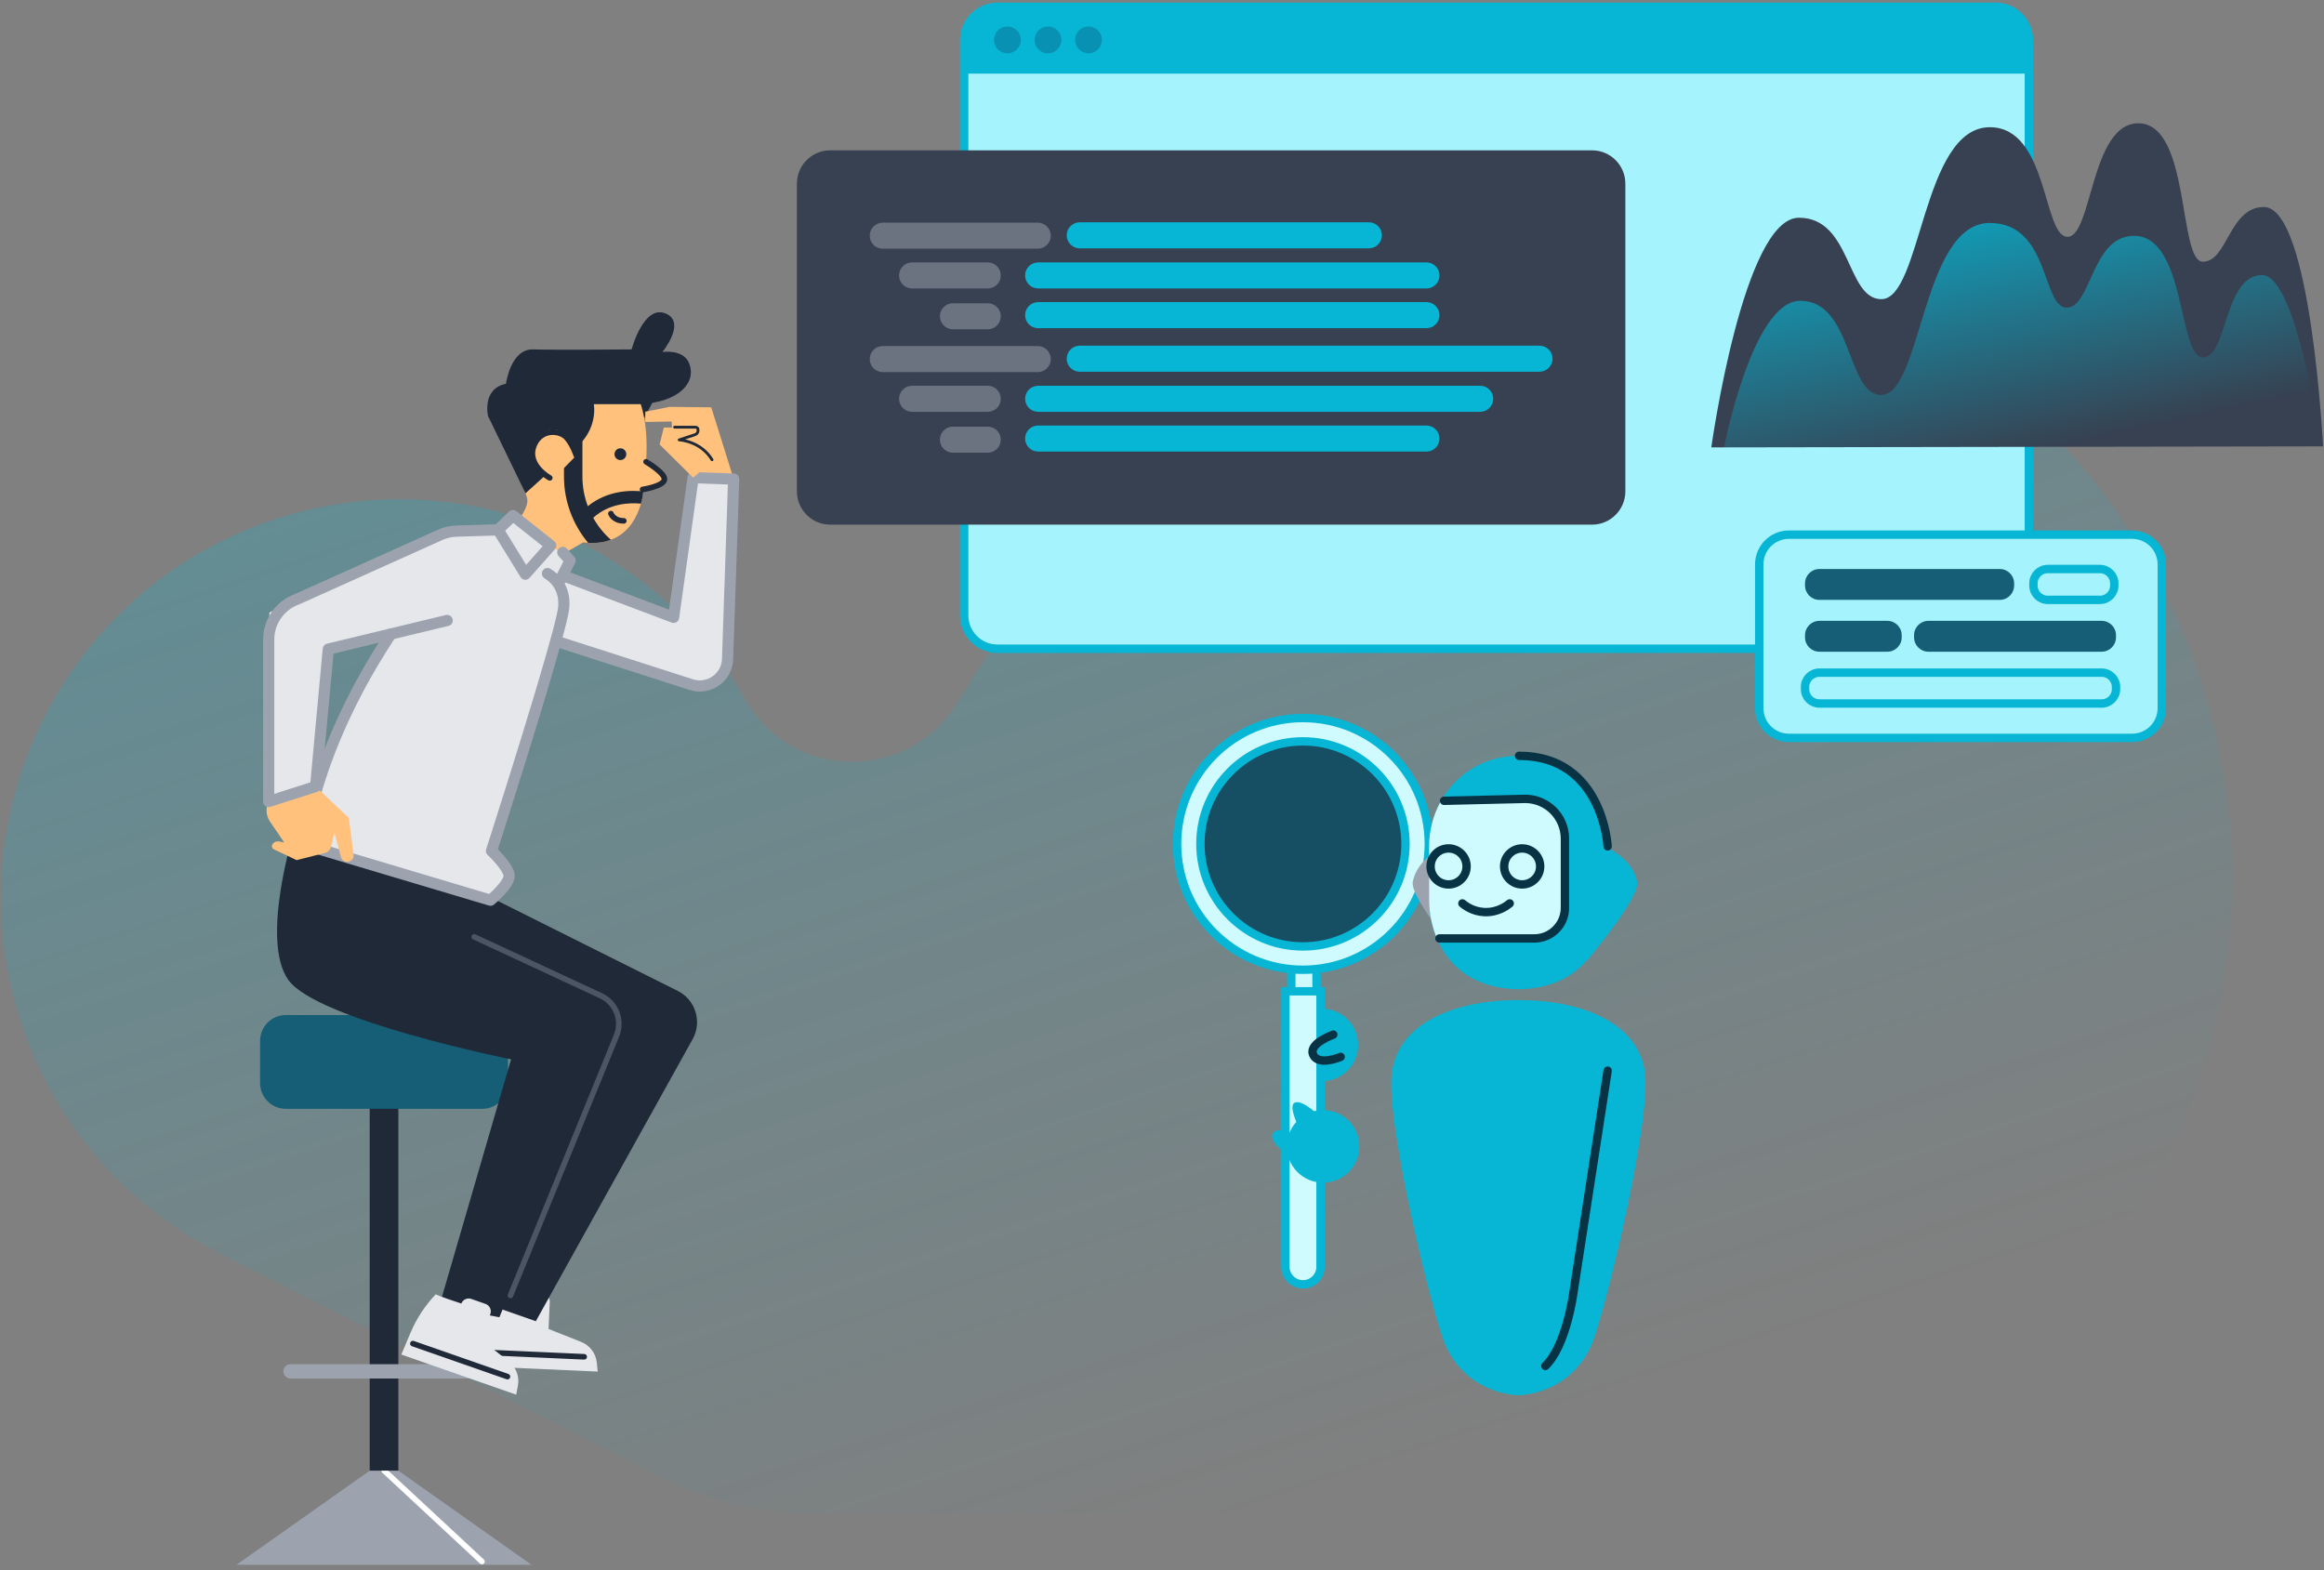 <svg width="444" height="300" viewBox="0 0 444 300" fill="none" xmlns="http://www.w3.org/2000/svg">
<rect x="0" y="0" width="444" height="300" fill="#808080" stroke="none"/>
<path d="M369.943 65.058C313.327 29.321 238.455 46.247 202.718 102.863L182.683 134.595C173.224 149.582 151.208 149.106 142.406 133.719C135.275 121.215 124.561 110.629 110.765 103.632C73.27 84.612 27.454 99.594 8.434 137.089C-10.586 174.584 4.396 220.4 41.891 239.42L126.318 282.245C135.035 286.625 145.14 289.226 155.561 289.199L180.023 289.135L305.545 288.804C345.331 288.393 384.92 268.433 407.737 232.284C443.486 175.668 426.559 100.801 369.943 65.058Z" fill="url(#paint0_linear_79_3714)" fill-opacity="0.32"/>
<path d="M251.53 182.479H246.702V191.008H251.53V182.479Z" fill="#CFFAFE" stroke="#06B6D4" stroke-width="1.602" stroke-miterlimit="10"/>
<path d="M252.54 206.572C256.366 206.572 259.467 203.471 259.467 199.645C259.467 195.819 256.366 192.718 252.54 192.718C248.714 192.718 245.612 195.819 245.612 199.645C245.612 203.471 248.714 206.572 252.54 206.572Z" fill="#06B6D4"/>
<path d="M248.929 245.387C247.076 245.387 245.575 243.886 245.575 242.033V189.396H252.289V242.033C252.289 243.886 250.788 245.387 248.929 245.387Z" fill="#CFFAFE" stroke="#06B6D4" stroke-width="1.602" stroke-miterlimit="10"/>
<path d="M248.929 185.283C262.209 185.283 272.975 174.517 272.975 161.237C272.975 147.957 262.209 137.191 248.929 137.191C235.649 137.191 224.883 147.957 224.883 161.237C224.883 174.517 235.649 185.283 248.929 185.283Z" fill="#CFFAFE" stroke="#06B6D4" stroke-width="1.602" stroke-miterlimit="10"/>
<path d="M248.929 180.828C259.749 180.828 268.52 172.057 268.52 161.237C268.52 150.417 259.749 141.646 248.929 141.646C238.109 141.646 229.338 150.417 229.338 161.237C229.338 172.057 238.109 180.828 248.929 180.828Z" fill="#164E63" stroke="#06B6D4" stroke-width="1.602" stroke-miterlimit="10"/>
<path d="M275.448 162.135C275.448 162.135 270.865 163.951 269.909 168.438C269.268 171.455 279.555 183.622 279.555 183.622L275.448 162.135Z" fill="#9CA3AF"/>
<path d="M307.025 162.017C307.025 162.017 311.821 163.95 312.777 168.437C313.418 171.454 303.131 183.622 303.131 183.622L307.025 162.017Z" fill="#06B6D4"/>
<path d="M273.028 161.707V171.978C273.028 173.762 273.344 176.251 274.316 178.782C274.348 178.873 274.385 178.969 274.422 179.06C276.335 183.83 280.618 188.647 289.559 188.995C289.73 189.005 289.901 189.005 290.083 189.005C290.264 189.011 290.441 189.005 290.611 188.995C299.558 188.647 303.847 183.824 305.759 179.049C306.806 176.432 307.148 173.826 307.148 171.978V161.701C307.148 154.48 302.757 147.846 295.947 145.422C294.142 144.775 292.208 144.423 290.222 144.407C288.203 144.391 286.242 144.727 284.405 145.358C280.367 146.752 277.157 149.62 275.186 153.23C273.798 155.778 273.028 158.689 273.028 161.707Z" fill="#06B6D4"/>
<path d="M273.028 161.707V171.978C273.028 173.762 273.343 176.251 274.316 178.783C275.181 179.119 276.121 179.306 277.104 179.306H291.263C295.52 179.306 298.97 175.856 298.97 171.599V160.703C298.97 156.446 295.52 152.996 291.263 152.996H277.104C276.441 152.996 275.8 153.081 275.186 153.236C273.797 155.779 273.028 158.69 273.028 161.707Z" fill="#CFFAFE"/>
<path d="M288.432 172.608C288.021 172.956 286.226 174.382 283.593 174.264C281.355 174.163 279.86 173.004 279.39 172.608" stroke="#083344" stroke-width="1.602" stroke-miterlimit="10" stroke-linecap="round" stroke-linejoin="round"/>
<path d="M276.292 257.351C277.926 260.801 280.26 262.959 282.541 264.305C286.381 266.58 290.083 266.58 290.083 266.58V266.457L290.099 266.58C290.099 266.58 299.515 266.58 303.89 257.351C306.314 252.239 315.426 214.632 314.283 205.082C313.135 195.538 302.442 191.078 290.088 191.078C288.171 191.078 286.29 191.185 284.474 191.398C274.641 192.584 266.859 197.023 265.893 205.082C264.755 214.632 273.862 252.239 276.292 257.351Z" fill="#06B6D4"/>
<path d="M307.142 204.564L300.583 247.096C300.583 247.096 299.248 257.153 295.237 260.977" stroke="#083344" stroke-width="1.602" stroke-miterlimit="10" stroke-linecap="round" stroke-linejoin="round"/>
<path d="M290.809 168.981C292.709 168.981 294.249 167.441 294.249 165.542C294.249 163.642 292.709 162.102 290.809 162.102C288.909 162.102 287.369 163.642 287.369 165.542C287.369 167.441 288.909 168.981 290.809 168.981Z" stroke="#083344" stroke-width="1.602" stroke-miterlimit="10" stroke-linecap="round" stroke-linejoin="round"/>
<path d="M276.751 168.981C278.651 168.981 280.191 167.441 280.191 165.542C280.191 163.642 278.651 162.102 276.751 162.102C274.851 162.102 273.311 163.642 273.311 165.542C273.311 167.441 274.851 168.981 276.751 168.981Z" stroke="#083344" stroke-width="1.602" stroke-miterlimit="10" stroke-linecap="round" stroke-linejoin="round"/>
<path d="M307.142 161.701C307.142 161.701 306.261 144.407 290.222 144.407" stroke="#083344" stroke-width="1.602" stroke-miterlimit="10" stroke-linecap="round" stroke-linejoin="round"/>
<path d="M275 179.301H293.127C296.358 179.301 298.981 176.684 298.981 173.447V160.239C298.981 156.04 295.579 152.633 291.375 152.633L275.891 153" stroke="#083344" stroke-width="1.602" stroke-miterlimit="10" stroke-linecap="round" stroke-linejoin="round"/>
<path d="M252.775 225.961C256.601 225.961 259.702 222.859 259.702 219.033C259.702 215.207 256.601 212.106 252.775 212.106C248.949 212.106 245.847 215.207 245.847 219.033C245.847 222.859 248.949 225.961 252.775 225.961Z" fill="#06B6D4"/>
<path d="M251.675 212.87C251.675 212.87 248.774 210.071 247.375 210.669C245.976 211.267 248.272 215.668 248.272 215.668L248.075 217.265C248.075 217.265 244.127 214.819 243.177 216.566C242.173 218.414 247.076 221.362 247.076 221.362L251.675 212.87Z" fill="#06B6D4"/>
<path d="M254.724 197.675C254.724 197.675 250.174 199.298 250.815 201.317C251.626 203.865 256.134 201.931 256.134 201.931" stroke="#083344" stroke-width="1.602" stroke-miterlimit="10" stroke-linecap="round" stroke-linejoin="round"/>
<path d="M101.556 298.974H45.181L73.371 279.057L101.556 298.974Z" fill="#9CA3AF"/>
<path d="M73.403 280.99L92.076 298.349" stroke="white" stroke-width="1.068" stroke-miterlimit="10" stroke-linecap="round"/>
<path d="M76.106 208.868H70.631V280.984H76.106V208.868Z" fill="#1F2937"/>
<path d="M92.124 211.854H54.619C51.895 211.854 49.689 209.648 49.689 206.924V198.865C49.689 196.141 51.895 193.935 54.619 193.935H92.124C94.848 193.935 97.054 196.141 97.054 198.865V206.924C97.054 209.648 94.843 211.854 92.124 211.854Z" fill="#155E75"/>
<path d="M55.505 263.38H91.232C91.991 263.38 92.599 262.766 92.599 262.013C92.599 261.254 91.985 260.646 91.232 260.646H55.505C54.747 260.646 54.138 261.26 54.138 262.013C54.138 262.766 54.747 263.38 55.505 263.38Z" fill="#9CA3AF"/>
<path d="M381.251 123.944H190.572C187.057 123.944 184.205 121.092 184.205 117.578V7.663C184.205 4.148 187.057 1.296 190.572 1.296H381.251C384.765 1.296 387.617 4.148 387.617 7.663V117.572C387.617 121.092 384.77 123.944 381.251 123.944Z" fill="#A5F3FC" stroke="#06B6D4" stroke-width="1.602" stroke-miterlimit="10"/>
<path d="M407.337 140.982H341.78C338.644 140.982 336.102 138.44 336.102 135.305V107.83C336.102 104.695 338.644 102.152 341.78 102.152H407.337C410.472 102.152 413.014 104.695 413.014 107.83V135.305C413.014 138.44 410.472 140.982 407.337 140.982Z" fill="#A5F3FC" stroke="#06B6D4" stroke-width="1.602" stroke-miterlimit="10"/>
<path d="M347.591 114.613H382.057C383.569 114.613 384.797 113.385 384.797 111.873V111.457C384.797 109.945 383.569 108.717 382.057 108.717H347.591C346.079 108.717 344.851 109.945 344.851 111.457V111.873C344.851 113.385 346.079 114.613 347.591 114.613Z" fill="#155E75"/>
<path d="M391.228 114.613H401.194C402.706 114.613 403.934 113.385 403.934 111.873V111.457C403.934 109.945 402.706 108.717 401.194 108.717H391.228C389.716 108.717 388.488 109.945 388.488 111.457V111.873C388.488 113.385 389.716 114.613 391.228 114.613Z" stroke="#06B6D4" stroke-width="1.602" stroke-miterlimit="10"/>
<path d="M347.591 134.413H401.526C403.037 134.413 404.266 133.184 404.266 131.673V131.256C404.266 129.745 403.037 128.516 401.526 128.516H347.591C346.079 128.516 344.851 129.745 344.851 131.256V131.673C344.851 133.19 346.079 134.413 347.591 134.413Z" stroke="#06B6D4" stroke-width="1.602" stroke-miterlimit="10"/>
<path d="M368.421 124.516H401.52C403.032 124.516 404.26 123.287 404.26 121.776V121.359C404.26 119.847 403.032 118.619 401.52 118.619H368.421C366.91 118.619 365.681 119.847 365.681 121.359V121.776C365.686 123.287 366.91 124.516 368.421 124.516Z" fill="#155E75"/>
<path d="M347.591 124.516H360.58C362.092 124.516 363.32 123.287 363.32 121.776V121.359C363.32 119.847 362.092 118.619 360.58 118.619H347.591C346.079 118.619 344.851 119.847 344.851 121.359V121.776C344.851 123.287 346.079 124.516 347.591 124.516Z" fill="#155E75"/>
<path d="M387.617 14.066H184.205V7.721C184.205 4.111 187.132 1.184 190.743 1.184H381.08C384.69 1.184 387.617 4.111 387.617 7.721V14.066Z" fill="#06B6D4"/>
<path d="M192.463 10.189C193.879 10.189 195.026 9.041 195.026 7.625C195.026 6.209 193.879 5.062 192.463 5.062C191.047 5.062 189.899 6.209 189.899 7.625C189.899 9.041 191.047 10.189 192.463 10.189Z" fill="#0891B2"/>
<path d="M200.207 10.189C201.623 10.189 202.771 9.041 202.771 7.625C202.771 6.209 201.623 5.062 200.207 5.062C198.791 5.062 197.644 6.209 197.644 7.625C197.644 9.041 198.791 10.189 200.207 10.189Z" fill="#0891B2"/>
<path d="M207.957 10.189C209.373 10.189 210.521 9.041 210.521 7.625C210.521 6.209 209.373 5.062 207.957 5.062C206.541 5.062 205.394 6.209 205.394 7.625C205.394 9.041 206.541 10.189 207.957 10.189Z" fill="#0891B2"/>
<path d="M125.01 76.221L121.864 82.171L120.149 75.81L125.01 76.221Z" fill="#1F2937"/>
<path d="M126.922 91.716C126.617 93.26 122.921 93.666 122.921 93.666C122.921 93.666 122.916 93.751 122.9 93.906C122.862 94.312 122.745 95.177 122.451 96.229C121.799 98.547 120.267 101.811 116.709 103.13C115.508 103.584 114.071 103.814 112.362 103.712C112.057 103.696 111.747 103.664 111.422 103.627L104.142 107.83L96.648 102.286C96.648 102.286 100.958 97.874 100.755 95.514C100.552 93.153 95.772 87.395 97.78 79.095C99.837 70.608 104.654 68.626 109.787 68.215C116.127 67.708 124.561 71.708 123.434 88.228C123.434 88.228 127.231 90.178 126.922 91.716Z" fill="#FFC17C"/>
<path d="M100.398 94.248L93.235 79.485C93.235 79.485 92.017 74.282 96.664 73.326C96.664 73.326 97.545 66.623 101.856 66.757C106.166 66.895 120.672 66.757 120.672 66.757C120.672 66.757 122.985 58.008 127.269 59.936C131.125 61.672 126.548 67.259 126.548 67.259C126.548 67.259 130.548 66.644 131.643 69.379C133.197 73.262 129.453 76.905 122.184 77.22H113.446C113.446 77.22 114.402 82.038 109.75 85.782L100.398 94.248Z" fill="#1F2937"/>
<path d="M118.525 87.903C119.148 87.903 119.652 87.398 119.652 86.776C119.652 86.153 119.148 85.649 118.525 85.649C117.903 85.649 117.398 86.153 117.398 86.776C117.398 87.398 117.903 87.903 118.525 87.903Z" fill="#1F2937"/>
<path d="M116.709 103.13C115.508 103.584 114.071 103.814 112.362 103.712C109.435 100.214 107.747 95.733 107.747 91.075V82.294H111.272V91.075C111.272 93.025 111.63 94.931 112.308 96.721C112.597 97.484 112.938 98.222 113.334 98.937C114.215 100.507 115.353 101.934 116.709 103.13Z" fill="#1F2937"/>
<path d="M122.9 93.906C122.862 94.312 122.745 95.177 122.451 96.229C120.411 96.026 116.469 96.091 113.328 98.932C113.254 98.991 113.174 99.06 113.104 99.13L111.486 97.431C111.747 97.175 112.025 96.94 112.303 96.715C116.122 93.618 120.608 93.634 122.9 93.906Z" fill="#1F2937"/>
<path d="M105.37 91.855C105.37 91.855 98.699 86.076 103.389 82.892C108.238 79.602 109.958 87.171 109.958 87.171L105.37 91.855Z" fill="#FFC17C"/>
<path d="M116.715 98.131C116.715 98.131 117.227 99.514 119.177 99.514" stroke="#1F2937" stroke-width="1.068" stroke-miterlimit="10" stroke-linecap="round" stroke-linejoin="round"/>
<path d="M105.028 91.305C105.028 91.305 100.28 88.736 102.155 84.805C103.559 81.862 107.037 82.182 108.313 83.678C109.456 85.013 110.092 86.995 110.092 86.995" stroke="#1F2937" stroke-width="1.068" stroke-miterlimit="10" stroke-linecap="round" stroke-linejoin="round"/>
<path d="M123.434 88.228C123.434 88.228 127.279 90.482 126.922 91.716C126.564 92.95 122.766 93.516 122.766 93.516" stroke="#1F2937" stroke-width="1.068" stroke-miterlimit="10" stroke-linecap="round" stroke-linejoin="round"/>
<path d="M123.279 78.662V80.623L128.321 80.532C128.321 80.532 128.23 86.316 132.615 91.545H140.178L135.884 77.824L127.952 77.733L123.279 78.662Z" fill="#FFC17C"/>
<path d="M93.977 248.073C92.626 250.733 91.766 253.612 91.446 256.576L90.97 261.02L114.188 262.056L114.023 260.363C113.846 258.579 112.693 257.041 111.026 256.384L104.804 253.916L105.034 248.714C105.071 247.881 104.425 247.175 103.591 247.138L100.718 247.01C99.901 246.973 99.206 247.592 99.142 248.404C99.148 248.399 93.785 248.249 93.977 248.073Z" fill="#E5E7EB"/>
<path d="M92.493 258.375L111.609 259.23" stroke="#1F2937" stroke-width="1.068" stroke-miterlimit="10" stroke-linecap="round" stroke-linejoin="round"/>
<path d="M56.322 158.341C56.322 158.341 49.603 179.498 55.078 187.215C60.553 194.933 97.641 202.4 97.641 202.4L83.952 249.445L95.403 251.683L117.697 197.54C118.867 194.698 117.569 191.446 114.765 190.191L84.203 176.512L82.708 166.556L56.322 158.341Z" fill="#1F2937"/>
<path d="M91.419 170.29L129.475 189.32C132.882 191.024 134.18 195.222 132.327 198.55L102.368 252.431L92.412 248.949L111.577 198.918L62.299 182.735L64.291 161.082L91.419 170.29Z" fill="#1F2937"/>
<path d="M140.173 91.54L132.209 91.289L128.695 117.952L107.507 109.956L108.922 107.088L97.999 98.499L95.142 101.223L86.719 101.522C86.719 101.522 85.01 101.8 83.391 102.489L51.467 117.017L51.328 153.134L60.291 150.271L62.716 124.014L74.675 121.135C74.675 121.135 65.162 136.737 62.732 144.177C60.301 151.617 58.048 161.349 58.048 161.349L93.705 171.988C93.705 171.988 97.364 168.837 97.251 167.133C97.139 165.429 93.956 162.369 93.956 162.369L106.102 122.743L132.06 130.632C135.302 131.614 138.597 129.275 138.736 125.894L140.173 91.54Z" fill="#E5E7EB"/>
<path d="M304.157 100.241H158.616C155.101 100.241 152.249 97.388 152.249 93.874V35.089C152.249 31.575 155.101 28.723 158.616 28.723H304.157C307.671 28.723 310.523 31.575 310.523 35.089V93.869C310.523 97.388 307.671 100.241 304.157 100.241Z" fill="#374151"/>
<path d="M104.596 109.582C108.206 111.761 107.71 115.709 107.71 115.709C107.811 116.82 106.038 123.229 103.736 130.968C103.608 131.406 103.474 131.844 103.34 132.287C103.239 132.624 103.138 132.966 103.036 133.308C102.267 135.866 101.455 138.526 100.643 141.148C100.478 141.677 100.317 142.201 100.157 142.719C99.783 143.931 99.409 145.133 99.041 146.313C98.939 146.644 98.833 146.981 98.731 147.312C98.624 147.643 98.523 147.969 98.421 148.295C98.32 148.621 98.218 148.946 98.117 149.267C97.834 150.175 97.556 151.056 97.289 151.911C97.129 152.408 96.979 152.894 96.83 153.364C96.685 153.812 96.547 154.25 96.413 154.672C96.36 154.848 96.306 155.019 96.248 155.19C96.167 155.452 96.087 155.703 96.007 155.954C95.943 156.157 95.879 156.355 95.82 156.547C95.777 156.67 95.74 156.793 95.703 156.91C95.665 157.028 95.628 157.145 95.591 157.263C95.51 157.514 95.43 157.759 95.356 158C95.297 158.197 95.233 158.39 95.174 158.582C94.581 160.435 94.159 161.749 93.988 162.294C93.978 162.321 93.967 162.347 93.962 162.374C93.919 162.502 93.897 162.566 93.897 162.566C93.897 162.566 96.974 165.461 97.257 167.138C97.535 168.821 93.71 171.993 93.71 171.993L58.053 161.354C58.203 160.43 58.373 159.517 58.555 158.609C58.603 158.347 58.662 158.08 58.715 157.818C58.779 157.514 58.843 157.204 58.913 156.899C58.998 156.515 59.084 156.136 59.175 155.751C59.265 155.361 59.362 154.966 59.463 154.576C59.57 154.133 59.687 153.689 59.805 153.251C59.901 152.883 60.002 152.514 60.109 152.146C60.211 151.783 60.312 151.419 60.419 151.062C60.558 150.597 60.697 150.132 60.841 149.673C60.948 149.32 61.06 148.968 61.178 148.621C61.514 147.579 61.867 146.548 62.235 145.533C62.401 145.079 62.566 144.631 62.737 144.182C63.1 143.215 63.48 142.265 63.87 141.325C64.008 140.983 64.153 140.641 64.297 140.304C64.58 139.642 64.863 138.985 65.157 138.339C65.306 138.002 65.456 137.671 65.611 137.34C65.75 137.041 65.888 136.747 66.027 136.454C66.22 136.037 66.417 135.631 66.615 135.225C66.812 134.819 67.01 134.413 67.213 134.018C68.409 131.62 69.659 129.344 70.92 127.192C71.128 126.834 71.342 126.476 71.55 126.124C72.02 125.333 72.49 124.559 72.965 123.811C73.334 123.224 73.697 122.647 74.066 122.086C74.269 121.765 74.477 121.45 74.68 121.14C74.685 121.135 74.685 121.13 74.685 121.13H74.691" stroke="#9CA3AF" stroke-width="2.136" stroke-miterlimit="10" stroke-linecap="round" stroke-linejoin="round"/>
<path d="M60.291 150.277L66.636 156.248L67.549 163.288C67.63 163.918 67.218 164.505 66.599 164.644C65.958 164.788 65.317 164.399 65.146 163.763L63.896 159.111L63.266 161.723C63.116 162.337 62.641 162.818 62.027 162.978L56.675 164.34L52.311 162.267C51.975 162.107 51.847 161.701 52.023 161.375C52.274 160.916 52.792 160.676 53.305 160.777L54.309 160.98L51.58 156.969C50.805 155.831 50.709 154.368 51.323 153.139L60.291 150.277Z" fill="#FFC17C"/>
<path d="M85.432 118.545L62.721 124.019L60.296 150.276L51.334 153.139V122.193C51.334 118.737 53.508 115.65 56.76 114.485L84.112 102.185C85.074 101.752 86.115 101.512 87.168 101.48L95.142 101.229" stroke="#9CA3AF" stroke-width="2.136" stroke-miterlimit="10" stroke-linecap="round" stroke-linejoin="round"/>
<path d="M95.147 101.229L98.005 98.505L105.221 104.23L100.365 109.705L95.147 101.229Z" stroke="#9CA3AF" stroke-width="2.136" stroke-miterlimit="10" stroke-linecap="round" stroke-linejoin="round"/>
<path d="M107.523 105.539L108.922 107.093L106.962 110.95" stroke="#9CA3AF" stroke-width="2.136" stroke-miterlimit="10" stroke-linecap="round" stroke-linejoin="round"/>
<path d="M83.274 247.266C81.212 249.424 79.562 251.934 78.408 254.685L76.672 258.803L98.614 266.468L98.939 264.796C99.287 263.038 98.619 261.233 97.214 260.122L91.964 255.967L93.684 251.048C93.961 250.263 93.545 249.397 92.754 249.125L90.041 248.174C89.272 247.907 88.428 248.297 88.134 249.055C88.129 249.061 83.034 247.378 83.274 247.266Z" fill="#E5E7EB"/>
<path d="M78.883 256.709L96.947 263.017" stroke="#1F2937" stroke-width="1.068" stroke-miterlimit="10" stroke-linecap="round" stroke-linejoin="round"/>
<path d="M108.094 110.175L128.69 117.952L132.423 91.257L140.168 91.535L139.003 125.932C138.886 129.43 135.467 131.86 132.124 130.824L106.599 122.62" stroke="#9CA3AF" stroke-width="2.136" stroke-miterlimit="10" stroke-linecap="round" stroke-linejoin="round"/>
<path d="M132.428 91.262L126.019 84.917L126.825 81.68H132.241C132.615 81.68 132.92 81.985 132.92 82.359C132.92 82.941 132.514 83.448 131.942 83.571L129.747 84.046C129.747 84.046 133.043 83.608 136.156 88.031" fill="#FFC17C"/>
<path d="M128.882 81.616H132.882C133.149 81.616 133.363 81.83 133.363 82.097V82.252C133.363 82.615 133.128 82.941 132.781 83.053L129.752 84.046C129.752 84.046 133.86 84.233 136.039 87.844" stroke="#1F2937" stroke-width="0.534" stroke-miterlimit="10" stroke-linecap="round" stroke-linejoin="round"/>
<path d="M198.269 47.518H168.647C167.274 47.518 166.158 46.402 166.158 45.029C166.158 43.657 167.274 42.54 168.647 42.54H198.269C199.641 42.54 200.757 43.657 200.757 45.029C200.757 46.407 199.641 47.518 198.269 47.518Z" fill="#6B7280"/>
<path d="M261.518 47.449H206.28C204.908 47.449 203.791 46.333 203.791 44.96C203.791 43.587 204.908 42.471 206.28 42.471H261.524C262.896 42.471 264.013 43.587 264.013 44.96C264.007 46.333 262.896 47.449 261.518 47.449Z" fill="#06B6D4"/>
<path d="M188.713 55.113H174.249C172.877 55.113 171.76 53.997 171.76 52.624C171.76 51.252 172.877 50.135 174.249 50.135H188.713C190.086 50.135 191.202 51.252 191.202 52.624C191.202 53.997 190.086 55.113 188.713 55.113Z" fill="#6B7280"/>
<path d="M188.713 62.917H182.058C180.685 62.917 179.569 61.801 179.569 60.428C179.569 59.055 180.685 57.939 182.058 57.939H188.713C190.086 57.939 191.202 59.055 191.202 60.428C191.202 61.801 190.086 62.917 188.713 62.917Z" fill="#6B7280"/>
<path d="M272.526 55.113H198.333C196.96 55.113 195.844 53.997 195.844 52.624C195.844 51.252 196.96 50.135 198.333 50.135H272.526C273.899 50.135 275.015 51.252 275.015 52.624C275.015 53.997 273.899 55.113 272.526 55.113Z" fill="#06B6D4"/>
<path d="M272.526 62.703H198.333C196.96 62.703 195.844 61.587 195.844 60.214C195.844 58.841 196.96 57.725 198.333 57.725H272.526C273.899 57.725 275.015 58.841 275.015 60.214C275.015 61.587 273.899 62.703 272.526 62.703Z" fill="#06B6D4"/>
<path d="M198.269 71.094H168.647C167.274 71.094 166.158 69.978 166.158 68.605C166.158 67.233 167.274 66.116 168.647 66.116H198.269C199.641 66.116 200.757 67.233 200.757 68.605C200.757 69.978 199.641 71.094 198.269 71.094Z" fill="#6B7280"/>
<path d="M294.121 71.025H206.28C204.908 71.025 203.791 69.908 203.791 68.536C203.791 67.163 204.908 66.047 206.28 66.047H294.126C295.499 66.047 296.615 67.163 296.615 68.536C296.61 69.908 295.493 71.025 294.121 71.025Z" fill="#06B6D4"/>
<path d="M188.713 78.683H174.249C172.877 78.683 171.76 77.567 171.76 76.195C171.76 74.822 172.877 73.706 174.249 73.706H188.713C190.086 73.706 191.202 74.822 191.202 76.195C191.202 77.573 190.086 78.683 188.713 78.683Z" fill="#6B7280"/>
<path d="M188.713 86.493H182.058C180.685 86.493 179.569 85.376 179.569 84.004C179.569 82.631 180.685 81.515 182.058 81.515H188.713C190.086 81.515 191.202 82.631 191.202 84.004C191.202 85.376 190.086 86.493 188.713 86.493Z" fill="#6B7280"/>
<path d="M282.792 78.683H198.333C196.96 78.683 195.844 77.567 195.844 76.195C195.844 74.822 196.96 73.706 198.333 73.706H282.792C284.165 73.706 285.281 74.822 285.281 76.195C285.281 77.573 284.165 78.683 282.792 78.683Z" fill="#06B6D4"/>
<path d="M272.526 86.279H198.333C196.96 86.279 195.844 85.162 195.844 83.79C195.844 82.417 196.96 81.301 198.333 81.301H272.526C273.899 81.301 275.015 82.417 275.015 83.79C275.015 85.162 273.899 86.279 272.526 86.279Z" fill="#06B6D4"/>
<path d="M90.612 179.001L114.797 190.244C117.665 191.579 118.985 194.928 117.788 197.861L97.524 247.512" stroke="#4B5563" stroke-width="1.068" stroke-miterlimit="10" stroke-linecap="round"/>
<path d="M326.947 85.472C326.947 85.472 333.047 41.6 343.686 41.6C353.765 41.6 352.708 57.159 359.432 57.159C367.15 57.159 367.177 24.306 380.156 24.306C391.356 24.306 390.266 45.243 394.999 45.243C399.731 45.243 399.384 23.558 408.533 23.558C418.521 23.558 416.123 50.002 420.855 50.002C425.587 50.002 425.865 39.549 432.52 39.549C441.541 39.549 443.817 85.285 443.817 85.285L326.947 85.472Z" fill="#374151"/>
<path d="M329.377 85.472C329.377 85.472 334.793 57.469 343.937 57.469C354.016 57.469 352.713 75.452 359.432 75.452C367.15 75.452 367.177 42.599 380.156 42.599C391.639 42.599 390.111 58.777 394.844 58.777C399.576 58.777 399.571 45.056 407.695 45.056C417.682 45.056 416.128 68.295 420.855 68.295C425.582 68.295 424.856 52.549 432.178 52.549C438.865 52.549 443.443 85.403 443.443 85.403L329.377 85.472Z" fill="url(#paint1_linear_79_3714)"/>
<defs>
<linearGradient id="paint0_linear_79_3714" x1="136.541" y1="-25.789" x2="240.426" y2="289.071" gradientUnits="userSpaceOnUse">
<stop stop-color="#06B6D4"/>
<stop offset="1" stop-color="#06B6D4" stop-opacity="0"/>
</linearGradient>
<linearGradient id="paint1_linear_79_3714" x1="365.863" y1="29.868" x2="378.672" y2="88.712" gradientUnits="userSpaceOnUse">
<stop stop-color="#06B6D4"/>
<stop offset="1" stop-color="#06B6D4" stop-opacity="0"/>
</linearGradient>
</defs>
</svg>
